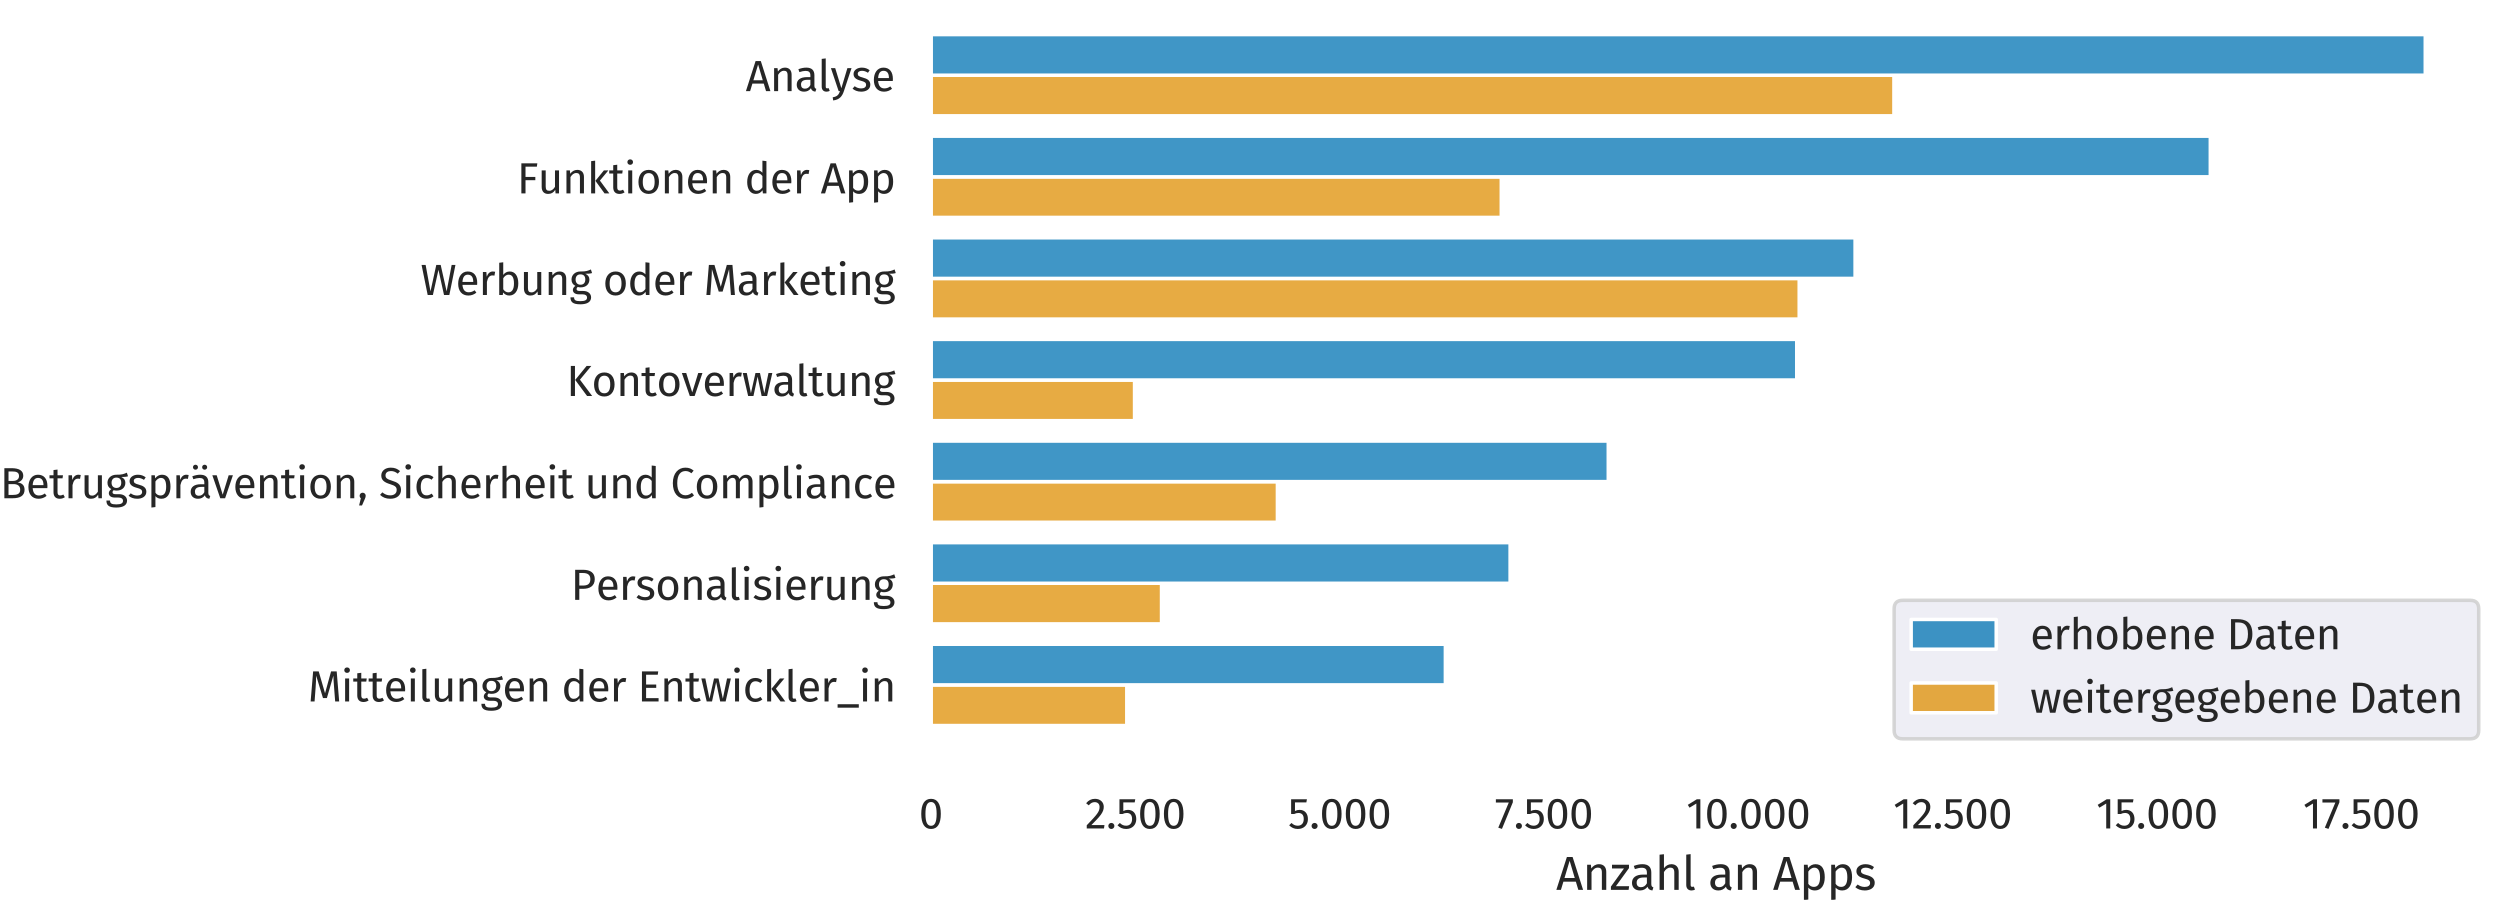 <svg xmlns:xlink="http://www.w3.org/1999/xlink" width="758.569" height="273.018" viewBox="0 0 568.927 204.763" xmlns="http://www.w3.org/2000/svg"><defs><style>*{stroke-linejoin:round;stroke-linecap:butt}</style></defs><g id="figure_1"><path d="M 0 204.763 L 568.927 204.763 L 568.927 0 L 0 0 L 0 204.763 z" fill="none" id="patch_1"/><g id="axes_1"><path d="M 211.807 172.973 L 568.927 172.973 L 568.927 -0 L 211.807 -0 L 211.807 172.973 z" fill="none" id="patch_2"/><g id="matplotlib.axis_1"><g id="xtick_1"><path d="M 211.807 172.973 L 211.807 -0" clip-path="url(#p70979f82ae)" fill="none" stroke="#fff" stroke-width=".8" stroke-linecap="round" id="line2d_1"/><g transform="matrix(.097 0 0 -.097 209.106 188.533)" fill="#262626" id="text_1"><defs><path id="FiraGO-Regular-30" d="M 1786 4346 C 826 4346 352 3558 352 2138 C 352 717 826 -77 1786 -77 C 2746 -77 3219 717 3219 2138 C 3219 3552 2746 4346 1786 4346 z M 1786 3878 C 2317 3878 2605 3392 2605 2138 C 2605 877 2317 390 1786 390 C 1248 390 966 877 966 2138 C 966 3392 1248 3878 1786 3878 z" transform="scale(.016)"/></defs><use xlink:href="#FiraGO-Regular-30"/></g></g><g id="xtick_2"><path d="M 258.306 172.973 L 258.306 -0" clip-path="url(#p70979f82ae)" fill="none" stroke="#fff" stroke-width=".8" stroke-linecap="round" id="line2d_2"/><g transform="matrix(.097 0 0 -.097 246.923 188.533)" fill="#262626" id="text_2"><defs><path id="FiraGO-Regular-32" d="M 1459 4346 C 922 4346 506 4128 160 3699 L 544 3392 C 832 3718 1069 3859 1427 3859 C 1843 3859 2131 3597 2131 3149 C 2131 2451 1760 2042 250 467 L 250 0 L 2778 0 L 2848 493 L 922 493 C 2234 1805 2746 2374 2746 3174 C 2746 3840 2246 4346 1459 4346 z" transform="scale(.016)"/><path id="FiraGO-Regular-2e" d="M 762 813 C 512 813 320 614 320 371 C 320 122 512 -77 762 -77 C 1018 -77 1210 122 1210 371 C 1210 614 1018 813 762 813 z" transform="scale(.016)"/><path id="FiraGO-Regular-35" d="M 2771 4282 L 454 4282 L 454 2125 L 915 2125 C 1120 2221 1293 2272 1523 2272 C 1965 2272 2304 2042 2304 1382 C 2304 755 1965 403 1427 403 C 1056 403 781 538 512 806 L 166 467 C 499 128 890 -77 1434 -77 C 2323 -77 2918 518 2918 1370 C 2918 2221 2426 2726 1702 2726 C 1472 2726 1242 2675 1018 2560 L 1018 3821 L 2688 3821 L 2771 4282 z" transform="scale(.016)"/></defs><use xlink:href="#FiraGO-Regular-32"/><use xlink:href="#FiraGO-Regular-2e" x="49.5"/><use xlink:href="#FiraGO-Regular-35" x="73.5"/><use xlink:href="#FiraGO-Regular-30" x="123.6"/><use xlink:href="#FiraGO-Regular-30" x="179.4"/></g></g><g id="xtick_3"><path d="M 304.805 172.973 L 304.805 -0" clip-path="url(#p70979f82ae)" fill="none" stroke="#fff" stroke-width=".8" stroke-linecap="round" id="line2d_3"/><g transform="matrix(.097 0 0 -.097 293.118 188.533)" fill="#262626" id="text_3"><use xlink:href="#FiraGO-Regular-35"/><use xlink:href="#FiraGO-Regular-2e" x="50.1"/><use xlink:href="#FiraGO-Regular-30" x="74.1"/><use xlink:href="#FiraGO-Regular-30" x="129.9"/><use xlink:href="#FiraGO-Regular-30" x="185.7"/></g></g><g id="xtick_4"><path d="M 351.305 172.973 L 351.305 -0" clip-path="url(#p70979f82ae)" fill="none" stroke="#fff" stroke-width=".8" stroke-linecap="round" id="line2d_4"/><g transform="matrix(.097 0 0 -.097 340.168 188.533)" fill="#262626" id="text_4"><defs><path id="FiraGO-Regular-37" d="M 2650 4282 L 160 4282 L 160 3802 L 2054 3802 L 512 115 L 1050 -64 L 2650 3840 L 2650 4282 z" transform="scale(.016)"/></defs><use xlink:href="#FiraGO-Regular-37"/><use xlink:href="#FiraGO-Regular-2e" x="44.4"/><use xlink:href="#FiraGO-Regular-35" x="68.4"/><use xlink:href="#FiraGO-Regular-30" x="118.5"/><use xlink:href="#FiraGO-Regular-30" x="174.3"/></g></g><g id="xtick_5"><path d="M 397.804 172.973 L 397.804 -0" clip-path="url(#p70979f82ae)" fill="none" stroke="#fff" stroke-width=".8" stroke-linecap="round" id="line2d_5"/><g transform="matrix(.097 0 0 -.097 383.745 188.533)" fill="#262626" id="text_5"><defs><path id="FiraGO-Regular-31" d="M 2067 4282 L 1549 4282 L 224 3462 L 480 3046 L 1478 3654 L 1478 0 L 2067 0 L 2067 4282 z" transform="scale(.016)"/></defs><use xlink:href="#FiraGO-Regular-31"/><use xlink:href="#FiraGO-Regular-30" x="43.3"/><use xlink:href="#FiraGO-Regular-2e" x="99.1"/><use xlink:href="#FiraGO-Regular-30" x="123.1"/><use xlink:href="#FiraGO-Regular-30" x="178.9"/><use xlink:href="#FiraGO-Regular-30" x="234.7"/></g></g><g id="xtick_6"><path d="M 444.303 172.973 L 444.303 -0" clip-path="url(#p70979f82ae)" fill="none" stroke="#fff" stroke-width=".8" stroke-linecap="round" id="line2d_6"/><g transform="matrix(.097 0 0 -.097 430.825 188.533)" fill="#262626" id="text_6"><use xlink:href="#FiraGO-Regular-31"/><use xlink:href="#FiraGO-Regular-32" x="43.3"/><use xlink:href="#FiraGO-Regular-2e" x="92.8"/><use xlink:href="#FiraGO-Regular-35" x="116.8"/><use xlink:href="#FiraGO-Regular-30" x="166.9"/><use xlink:href="#FiraGO-Regular-30" x="222.7"/></g></g><g id="xtick_7"><path d="M 490.803 172.973 L 490.803 -0" clip-path="url(#p70979f82ae)" fill="none" stroke="#fff" stroke-width=".8" stroke-linecap="round" id="line2d_7"/><g transform="matrix(.097 0 0 -.097 477.02 188.533)" fill="#262626" id="text_7"><use xlink:href="#FiraGO-Regular-31"/><use xlink:href="#FiraGO-Regular-35" x="43.3"/><use xlink:href="#FiraGO-Regular-2e" x="93.4"/><use xlink:href="#FiraGO-Regular-30" x="117.4"/><use xlink:href="#FiraGO-Regular-30" x="173.2"/><use xlink:href="#FiraGO-Regular-30" x="229"/></g></g><g id="xtick_8"><path d="M 537.302 172.973 L 537.302 -0" clip-path="url(#p70979f82ae)" fill="none" stroke="#fff" stroke-width=".8" stroke-linecap="round" id="line2d_8"/><g transform="matrix(.097 0 0 -.097 524.07 188.533)" fill="#262626" id="text_8"><use xlink:href="#FiraGO-Regular-31"/><use xlink:href="#FiraGO-Regular-37" x="43.3"/><use xlink:href="#FiraGO-Regular-2e" x="87.7"/><use xlink:href="#FiraGO-Regular-35" x="111.7"/><use xlink:href="#FiraGO-Regular-30" x="161.8"/><use xlink:href="#FiraGO-Regular-30" x="217.6"/></g></g><g transform="matrix(.106 0 0 -.106 354.113 202.514)" fill="#262626" id="text_9"><defs><path id="FiraGO-Regular-41" d="M 2989 0 L 3629 0 L 2221 4410 L 1453 4410 L 38 0 L 653 0 L 986 1107 L 2656 1107 L 2989 0 z M 1133 1600 L 1824 3904 L 2509 1600 L 1133 1600 z" transform="scale(.016)"/><path id="FiraGO-Regular-6e" d="M 2176 3450 C 1734 3450 1376 3219 1146 2874 L 1094 3373 L 589 3373 L 589 0 L 1178 0 L 1178 2394 C 1402 2752 1658 2989 2035 2989 C 2362 2989 2566 2842 2566 2336 L 2566 0 L 3155 0 L 3155 2419 C 3155 3059 2797 3450 2176 3450 z" transform="scale(.016)"/><path id="FiraGO-Regular-7a" d="M 2586 3373 L 307 3373 L 307 2874 L 1914 2874 L 160 442 L 160 0 L 2534 0 L 2605 493 L 826 493 L 2586 2925 L 2586 3373 z" transform="scale(.016)"/><path id="FiraGO-Regular-61" d="M 2880 787 L 2880 2330 C 2880 3034 2509 3450 1696 3450 C 1318 3450 947 3373 531 3219 L 678 2790 C 1024 2906 1338 2970 1587 2970 C 2054 2970 2291 2790 2291 2304 L 2291 2054 L 1773 2054 C 832 2054 288 1664 288 941 C 288 339 691 -77 1363 -77 C 1773 -77 2131 77 2368 429 C 2470 96 2688 -38 3027 -77 L 3162 333 C 2989 397 2880 493 2880 787 z M 1498 365 C 1114 365 915 576 915 973 C 915 1434 1229 1664 1850 1664 L 2291 1664 L 2291 890 C 2099 538 1843 365 1498 365 z" transform="scale(.016)"/><path id="FiraGO-Regular-68" d="M 2176 3450 C 1754 3450 1421 3238 1178 2906 L 1178 4787 L 589 4723 L 589 0 L 1178 0 L 1178 2400 C 1402 2752 1664 2989 2029 2989 C 2349 2989 2566 2842 2566 2336 L 2566 0 L 3155 0 L 3155 2419 C 3155 3053 2790 3450 2176 3450 z" transform="scale(.016)"/><path id="FiraGO-Regular-6c" d="M 1254 -77 C 1427 -77 1594 -32 1722 38 L 1568 448 C 1504 422 1434 410 1350 410 C 1197 410 1139 499 1139 678 L 1139 4800 L 550 4730 L 550 666 C 550 186 826 -77 1254 -77 z" transform="scale(.016)"/><path id="FiraGO-Regular-70" d="M 2138 3450 C 1754 3450 1389 3264 1139 2918 L 1094 3373 L 589 3373 L 589 -1363 L 1178 -1293 L 1178 307 C 1395 45 1696 -77 2061 -77 C 2931 -77 3386 666 3386 1690 C 3386 2752 3034 3450 2138 3450 z M 1920 403 C 1613 403 1350 550 1178 813 L 1178 2458 C 1357 2726 1632 2982 1990 2982 C 2496 2982 2752 2566 2752 1690 C 2752 806 2458 403 1920 403 z" transform="scale(.016)"/><path id="FiraGO-Regular-73" d="M 1523 3450 C 826 3450 307 3059 307 2522 C 307 2048 595 1734 1325 1542 C 1978 1370 2144 1242 2144 909 C 2144 589 1862 397 1421 397 C 1056 397 742 518 474 723 L 160 365 C 454 109 864 -77 1434 -77 C 2118 -77 2765 243 2765 947 C 2765 1536 2355 1818 1645 1997 C 1101 2138 922 2266 922 2541 C 922 2810 1158 2982 1542 2982 C 1856 2982 2118 2886 2419 2694 L 2669 3066 C 2349 3309 1997 3450 1523 3450 z" transform="scale(.016)"/></defs><use xlink:href="#FiraGO-Regular-41"/><use xlink:href="#FiraGO-Regular-6e" x="57.3"/><use xlink:href="#FiraGO-Regular-7a" x="115.2"/><use xlink:href="#FiraGO-Regular-61" x="158.4"/><use xlink:href="#FiraGO-Regular-68" x="212.8"/><use xlink:href="#FiraGO-Regular-6c" x="270.7"/><use xlink:href="#FiraGO-Regular-20" x="300.1"/><use xlink:href="#FiraGO-Regular-61" x="326.6"/><use xlink:href="#FiraGO-Regular-6e" x="381"/><use xlink:href="#FiraGO-Regular-20" x="438.9"/><use xlink:href="#FiraGO-Regular-41" x="465.4"/><use xlink:href="#FiraGO-Regular-70" x="522.7"/><use xlink:href="#FiraGO-Regular-70" x="581.3"/><use xlink:href="#FiraGO-Regular-73" x="639.9"/></g></g><g id="matplotlib.axis_2"><g id="ytick_1"><path d="M 211.807 17.112 L 568.927 17.112" clip-path="url(#p70979f82ae)" fill="none" stroke="#fff" stroke-width=".8" stroke-linecap="round" id="line2d_9"/><g transform="matrix(.097 0 0 -.097 169.692 20.742)" fill="#262626" id="text_10"><defs><path id="FiraGO-Regular-79" d="M 3085 3373 L 2477 3373 L 1594 429 L 691 3373 L 64 3373 L 1197 0 L 1395 0 C 1203 -525 1011 -787 326 -902 L 390 -1363 C 1325 -1261 1722 -736 1958 -19 L 3085 3373 z" transform="scale(.016)"/><path id="FiraGO-Regular-65" d="M 3155 1786 C 3155 2816 2675 3450 1766 3450 C 896 3450 365 2701 365 1651 C 365 582 915 -77 1856 -77 C 2323 -77 2701 83 3034 346 L 2778 698 C 2483 493 2234 403 1901 403 C 1414 403 1050 704 992 1485 L 3142 1485 C 3149 1562 3155 1670 3155 1786 z M 2573 1920 L 992 1920 C 1037 2669 1331 2982 1779 2982 C 2310 2982 2573 2618 2573 1958 L 2573 1920 z" transform="scale(.016)"/></defs><use xlink:href="#FiraGO-Regular-41"/><use xlink:href="#FiraGO-Regular-6e" x="57.3"/><use xlink:href="#FiraGO-Regular-61" x="115.2"/><use xlink:href="#FiraGO-Regular-6c" x="169.6"/><use xlink:href="#FiraGO-Regular-79" x="199"/><use xlink:href="#FiraGO-Regular-73" x="248.2"/><use xlink:href="#FiraGO-Regular-65" x="294.9"/></g></g><g id="ytick_2"><path d="M 211.807 40.237 L 568.927 40.237" clip-path="url(#p70979f82ae)" fill="none" stroke="#fff" stroke-width=".8" stroke-linecap="round" id="line2d_10"/><g transform="matrix(.097 0 0 -.097 117.654 44.012)" fill="#262626" id="text_11"><defs><path id="FiraGO-Regular-46" d="M 640 0 L 1248 0 L 1248 1939 L 2688 1939 L 2688 2419 L 1248 2419 L 1248 3923 L 2912 3923 L 2982 4410 L 640 4410 L 640 0 z" transform="scale(.016)"/><path id="FiraGO-Regular-75" d="M 3091 3373 L 2502 3373 L 2502 966 C 2298 627 2022 384 1658 384 C 1293 384 1139 557 1139 1018 L 1139 3373 L 550 3373 L 550 954 C 550 294 902 -77 1491 -77 C 1971 -77 2285 115 2541 525 L 2586 0 L 3091 0 L 3091 3373 z" transform="scale(.016)"/><path id="FiraGO-Regular-6b" d="M 1178 4800 L 589 4730 L 589 0 L 1178 0 L 1178 4800 z M 3117 3373 L 2458 3373 L 1216 1843 L 2554 0 L 3258 0 L 1875 1882 L 3117 3373 z" transform="scale(.016)"/><path id="FiraGO-Regular-74" d="M 2086 544 C 1920 454 1786 410 1638 410 C 1344 410 1235 570 1235 909 L 1235 2918 L 1971 2918 L 2035 3373 L 1235 3373 L 1235 4205 L 646 4134 L 646 3373 L 58 3373 L 58 2918 L 646 2918 L 646 883 C 646 256 986 -77 1555 -77 C 1843 -77 2086 0 2310 154 L 2086 544 z" transform="scale(.016)"/><path id="FiraGO-Regular-69" d="M 877 4992 C 634 4992 467 4819 467 4589 C 467 4365 634 4192 877 4192 C 1126 4192 1293 4365 1293 4589 C 1293 4819 1126 4992 877 4992 z M 1178 3373 L 589 3373 L 589 0 L 1178 0 L 1178 3373 z" transform="scale(.016)"/><path id="FiraGO-Regular-6f" d="M 1875 3450 C 915 3450 365 2726 365 1683 C 365 614 909 -77 1869 -77 C 2822 -77 3373 646 3373 1690 C 3373 2758 2835 3450 1875 3450 z M 1875 2976 C 2432 2976 2739 2566 2739 1690 C 2739 806 2432 397 1869 397 C 1306 397 998 806 998 1683 C 998 2566 1312 2976 1875 2976 z" transform="scale(.016)"/><path id="FiraGO-Regular-64" d="M 2598 4800 L 2598 3034 C 2374 3270 2086 3450 1690 3450 C 864 3450 365 2701 365 1670 C 365 621 819 -77 1638 -77 C 2054 -77 2394 128 2611 467 L 2669 0 L 3187 0 L 3187 4730 L 2598 4800 z M 1766 390 C 1280 390 998 794 998 1683 C 998 2560 1312 2982 1818 2982 C 2150 2982 2387 2810 2598 2541 L 2598 890 C 2374 576 2144 390 1766 390 z" transform="scale(.016)"/><path id="FiraGO-Regular-72" d="M 2054 3450 C 1645 3450 1331 3194 1152 2688 L 1094 3373 L 589 3373 L 589 0 L 1178 0 L 1178 1926 C 1318 2573 1562 2874 1984 2874 C 2106 2874 2176 2861 2278 2835 L 2387 3411 C 2285 3437 2163 3450 2054 3450 z" transform="scale(.016)"/></defs><use xlink:href="#FiraGO-Regular-46"/><use xlink:href="#FiraGO-Regular-75" x="49.1"/><use xlink:href="#FiraGO-Regular-6e" x="106.6"/><use xlink:href="#FiraGO-Regular-6b" x="164.5"/><use xlink:href="#FiraGO-Regular-74" x="215.4"/><use xlink:href="#FiraGO-Regular-69" x="251.5"/><use xlink:href="#FiraGO-Regular-6f" x="279.1"/><use xlink:href="#FiraGO-Regular-6e" x="337.5"/><use xlink:href="#FiraGO-Regular-65" x="395.4"/><use xlink:href="#FiraGO-Regular-6e" x="449.8"/><use xlink:href="#FiraGO-Regular-20" x="507.7"/><use xlink:href="#FiraGO-Regular-64" x="534.2"/><use xlink:href="#FiraGO-Regular-65" x="593.2"/><use xlink:href="#FiraGO-Regular-72" x="647.6"/><use xlink:href="#FiraGO-Regular-20" x="685.9"/><use xlink:href="#FiraGO-Regular-41" x="712.4"/><use xlink:href="#FiraGO-Regular-70" x="769.7"/><use xlink:href="#FiraGO-Regular-70" x="828.3"/></g></g><g id="ytick_3"><path d="M 211.807 63.362 L 568.927 63.362" clip-path="url(#p70979f82ae)" fill="none" stroke="#fff" stroke-width=".8" stroke-linecap="round" id="line2d_11"/><g transform="matrix(.097 0 0 -.097 95.69 67.137)" fill="#262626" id="text_12"><defs><path id="FiraGO-Regular-57" d="M 5126 4410 L 4570 4410 L 3834 531 L 2963 4410 L 2317 4410 L 1466 531 L 755 4410 L 160 4410 L 1056 0 L 1818 0 L 2637 3693 L 3450 0 L 4230 0 L 5126 4410 z" transform="scale(.016)"/><path id="FiraGO-Regular-62" d="M 2131 3450 C 1722 3450 1408 3264 1178 2950 L 1178 4800 L 589 4730 L 589 0 L 1107 0 L 1165 371 C 1395 90 1690 -77 2061 -77 C 2880 -77 3386 634 3386 1690 C 3386 2816 2893 3450 2131 3450 z M 1920 390 C 1619 390 1350 576 1178 845 L 1178 2458 C 1350 2726 1594 2982 1965 2982 C 2438 2982 2752 2650 2752 1690 C 2752 768 2413 390 1920 390 z" transform="scale(.016)"/><path id="FiraGO-Regular-67" d="M 3155 3750 C 2758 3571 2451 3430 1613 3450 C 870 3450 314 2963 314 2272 C 314 1837 493 1542 883 1338 C 640 1178 512 960 512 742 C 512 403 781 102 1382 102 L 1914 102 C 2336 102 2592 -58 2592 -378 C 2592 -717 2336 -902 1606 -902 C 864 -902 691 -723 691 -339 L 160 -339 C 160 -1024 506 -1363 1606 -1363 C 2650 -1363 3187 -992 3187 -339 C 3187 198 2726 595 2035 595 L 1498 595 C 1152 595 1056 717 1056 870 C 1056 992 1126 1114 1222 1184 C 1363 1139 1498 1120 1651 1120 C 2458 1120 2938 1600 2938 2266 C 2938 2656 2739 2938 2342 3117 C 2726 3117 3046 3130 3328 3219 L 3155 3750 z M 1613 3027 C 2093 3027 2336 2771 2336 2278 C 2336 1792 2086 1510 1626 1510 C 1165 1510 915 1824 915 2272 C 915 2714 1158 3027 1613 3027 z" transform="scale(.016)"/><path id="FiraGO-Regular-4d" d="M 4218 4410 L 3392 4410 L 2509 1203 L 1581 4410 L 762 4410 L 397 0 L 973 0 L 1120 1946 C 1171 2592 1203 3277 1203 3795 L 2208 499 L 2778 499 L 3731 3789 C 3738 3424 3782 2682 3840 1990 L 3994 0 L 4582 0 L 4218 4410 z" transform="scale(.016)"/></defs><use xlink:href="#FiraGO-Regular-57"/><use xlink:href="#FiraGO-Regular-65" x="82.6"/><use xlink:href="#FiraGO-Regular-72" x="137"/><use xlink:href="#FiraGO-Regular-62" x="175.3"/><use xlink:href="#FiraGO-Regular-75" x="233.9"/><use xlink:href="#FiraGO-Regular-6e" x="291.4"/><use xlink:href="#FiraGO-Regular-67" x="349.3"/><use xlink:href="#FiraGO-Regular-20" x="401.3"/><use xlink:href="#FiraGO-Regular-6f" x="427.8"/><use xlink:href="#FiraGO-Regular-64" x="486.2"/><use xlink:href="#FiraGO-Regular-65" x="545.2"/><use xlink:href="#FiraGO-Regular-72" x="599.6"/><use xlink:href="#FiraGO-Regular-20" x="637.9"/><use xlink:href="#FiraGO-Regular-4d" x="664.4"/><use xlink:href="#FiraGO-Regular-61" x="742.2"/><use xlink:href="#FiraGO-Regular-72" x="796.6"/><use xlink:href="#FiraGO-Regular-6b" x="834.9"/><use xlink:href="#FiraGO-Regular-65" x="885.8"/><use xlink:href="#FiraGO-Regular-74" x="940.2"/><use xlink:href="#FiraGO-Regular-69" x="976.3"/><use xlink:href="#FiraGO-Regular-6e" x="1003.9"/><use xlink:href="#FiraGO-Regular-67" x="1061.8"/></g></g><g id="ytick_4"><path d="M 211.807 86.486 L 568.927 86.486" clip-path="url(#p70979f82ae)" fill="none" stroke="#fff" stroke-width=".8" stroke-linecap="round" id="line2d_12"/><g transform="matrix(.097 0 0 -.097 128.909 90.116)" fill="#262626" id="text_13"><defs><path id="FiraGO-Regular-4b" d="M 1248 4410 L 640 4410 L 640 0 L 1248 0 L 1248 4410 z M 3648 4410 L 2957 4410 L 1280 2355 L 3021 0 L 3770 0 L 1978 2394 L 3648 4410 z" transform="scale(.016)"/><path id="FiraGO-Regular-76" d="M 3085 3373 L 2464 3373 L 1587 525 L 704 3373 L 64 3373 L 1229 0 L 1939 0 L 3085 3373 z" transform="scale(.016)"/><path id="FiraGO-Regular-77" d="M 4461 3373 L 3898 3373 L 3283 410 L 2650 3373 L 1990 3373 L 1325 410 L 717 3373 L 128 3373 L 915 0 L 1696 0 L 2304 2842 L 2893 0 L 3693 0 L 4461 3373 z" transform="scale(.016)"/></defs><use xlink:href="#FiraGO-Regular-4b"/><use xlink:href="#FiraGO-Regular-6f" x="58.9"/><use xlink:href="#FiraGO-Regular-6e" x="117.3"/><use xlink:href="#FiraGO-Regular-74" x="175.2"/><use xlink:href="#FiraGO-Regular-6f" x="211.3"/><use xlink:href="#FiraGO-Regular-76" x="269.7"/><use xlink:href="#FiraGO-Regular-65" x="318.9"/><use xlink:href="#FiraGO-Regular-72" x="373.3"/><use xlink:href="#FiraGO-Regular-77" x="411.6"/><use xlink:href="#FiraGO-Regular-61" x="483.3"/><use xlink:href="#FiraGO-Regular-6c" x="537.7"/><use xlink:href="#FiraGO-Regular-74" x="567.1"/><use xlink:href="#FiraGO-Regular-75" x="603.2"/><use xlink:href="#FiraGO-Regular-6e" x="660.7"/><use xlink:href="#FiraGO-Regular-67" x="718.6"/></g></g><g id="ytick_5"><path d="M 211.807 109.611 L 568.927 109.611" clip-path="url(#p70979f82ae)" fill="none" stroke="#fff" stroke-width=".8" stroke-linecap="round" id="line2d_13"/><g transform="matrix(.097 0 0 -.097 0 113.386)" fill="#262626" id="text_14"><defs><path id="FiraGO-Regular-42" d="M 2586 2330 C 3014 2419 3411 2752 3411 3296 C 3411 4064 2771 4410 1683 4410 L 640 4410 L 640 0 L 1856 0 C 2880 0 3603 320 3603 1254 C 3603 2003 3098 2240 2586 2330 z M 1747 3930 C 2400 3930 2790 3795 2790 3251 C 2790 2784 2406 2541 1914 2541 L 1248 2541 L 1248 3930 L 1747 3930 z M 1856 486 L 1248 486 L 1248 2074 L 1971 2074 C 2502 2074 2963 1875 2963 1254 C 2963 614 2496 486 1856 486 z" transform="scale(.016)"/><path id="FiraGO-Regular-e4" d="M 998 4186 C 1203 4186 1363 4346 1363 4550 C 1363 4755 1203 4915 998 4915 C 787 4915 627 4755 627 4550 C 627 4346 787 4186 998 4186 z M 2336 4186 C 2547 4186 2707 4346 2707 4550 C 2707 4755 2547 4915 2336 4915 C 2131 4915 1971 4755 1971 4550 C 1971 4346 2131 4186 2336 4186 z M 2880 787 L 2880 2330 C 2880 3034 2509 3450 1696 3450 C 1318 3450 947 3373 531 3219 L 678 2790 C 1024 2906 1338 2970 1587 2970 C 2054 2970 2291 2790 2291 2304 L 2291 2054 L 1773 2054 C 832 2054 288 1664 288 941 C 288 339 691 -77 1363 -77 C 1773 -77 2131 77 2368 429 C 2470 96 2688 -38 3027 -77 L 3162 333 C 2989 397 2880 493 2880 787 z M 1498 365 C 1114 365 915 576 915 973 C 915 1434 1229 1664 1850 1664 L 2291 1664 L 2291 890 C 2099 538 1843 365 1498 365 z" transform="scale(.016)"/><path id="FiraGO-Regular-2c" d="M 762 813 C 512 813 320 614 320 371 C 320 218 390 83 499 0 L 243 -1062 L 666 -1062 L 1094 -83 C 1178 102 1210 230 1210 371 C 1210 614 1018 813 762 813 z" transform="scale(.016)"/><path id="FiraGO-Regular-53" d="M 1728 4486 C 915 4486 339 4013 339 3334 C 339 2650 787 2323 1645 2061 C 2394 1830 2598 1638 2598 1210 C 2598 678 2170 422 1651 422 C 1171 422 826 595 493 864 L 160 493 C 525 134 1024 -77 1658 -77 C 2650 -77 3232 461 3232 1229 C 3232 2074 2630 2349 1926 2566 C 1133 2810 960 2989 960 3360 C 960 3782 1312 3987 1754 3987 C 2118 3987 2426 3872 2758 3603 L 3091 3974 C 2720 4307 2336 4486 1728 4486 z" transform="scale(.016)"/><path id="FiraGO-Regular-63" d="M 1837 3450 C 922 3450 365 2733 365 1658 C 365 570 928 -77 1837 -77 C 2227 -77 2566 51 2867 294 L 2598 678 C 2342 512 2144 422 1862 422 C 1331 422 998 787 998 1670 C 998 2547 1331 2963 1862 2963 C 2144 2963 2355 2880 2586 2714 L 2867 3085 C 2554 3347 2234 3450 1837 3450 z" transform="scale(.016)"/><path id="FiraGO-Regular-43" d="M 2182 4486 C 1184 4486 352 3699 352 2208 C 352 723 1126 -77 2195 -77 C 2790 -77 3213 166 3456 416 L 3155 800 C 2906 614 2630 435 2214 435 C 1530 435 998 934 998 2208 C 998 3539 1555 3987 2221 3987 C 2528 3987 2797 3885 3072 3661 L 3405 4051 C 3053 4333 2739 4486 2182 4486 z" transform="scale(.016)"/><path id="FiraGO-Regular-6d" d="M 3974 3450 C 3520 3450 3213 3206 2970 2842 C 2842 3226 2534 3450 2118 3450 C 1677 3450 1370 3219 1146 2880 L 1094 3373 L 589 3373 L 589 0 L 1178 0 L 1178 2394 C 1402 2752 1606 2989 1971 2989 C 2227 2989 2445 2842 2445 2336 L 2445 0 L 3034 0 L 3034 2394 C 3264 2752 3462 2989 3827 2989 C 4083 2989 4301 2842 4301 2336 L 4301 0 L 4890 0 L 4890 2419 C 4890 3053 4525 3450 3974 3450 z" transform="scale(.016)"/></defs><use xlink:href="#FiraGO-Regular-42"/><use xlink:href="#FiraGO-Regular-65" x="60.8"/><use xlink:href="#FiraGO-Regular-74" x="115.2"/><use xlink:href="#FiraGO-Regular-72" x="151.3"/><use xlink:href="#FiraGO-Regular-75" x="189.6"/><use xlink:href="#FiraGO-Regular-67" x="247.1"/><use xlink:href="#FiraGO-Regular-73" x="299.1"/><use xlink:href="#FiraGO-Regular-70" x="345.8"/><use xlink:href="#FiraGO-Regular-72" x="404.4"/><use xlink:href="#FiraGO-Regular-e4" x="442.7"/><use xlink:href="#FiraGO-Regular-76" x="497.1"/><use xlink:href="#FiraGO-Regular-65" x="546.3"/><use xlink:href="#FiraGO-Regular-6e" x="600.7"/><use xlink:href="#FiraGO-Regular-74" x="658.6"/><use xlink:href="#FiraGO-Regular-69" x="694.7"/><use xlink:href="#FiraGO-Regular-6f" x="722.3"/><use xlink:href="#FiraGO-Regular-6e" x="780.7"/><use xlink:href="#FiraGO-Regular-2c" x="838.6"/><use xlink:href="#FiraGO-Regular-20" x="862.6"/><use xlink:href="#FiraGO-Regular-53" x="889.1"/><use xlink:href="#FiraGO-Regular-69" x="943.6"/><use xlink:href="#FiraGO-Regular-63" x="971.2"/><use xlink:href="#FiraGO-Regular-68" x="1018.9"/><use xlink:href="#FiraGO-Regular-65" x="1076.8"/><use xlink:href="#FiraGO-Regular-72" x="1131.2"/><use xlink:href="#FiraGO-Regular-68" x="1169.5"/><use xlink:href="#FiraGO-Regular-65" x="1227.4"/><use xlink:href="#FiraGO-Regular-69" x="1281.8"/><use xlink:href="#FiraGO-Regular-74" x="1309.4"/><use xlink:href="#FiraGO-Regular-20" x="1345.5"/><use xlink:href="#FiraGO-Regular-75" x="1372"/><use xlink:href="#FiraGO-Regular-6e" x="1429.5"/><use xlink:href="#FiraGO-Regular-64" x="1487.4"/><use xlink:href="#FiraGO-Regular-20" x="1546.4"/><use xlink:href="#FiraGO-Regular-43" x="1572.9"/><use xlink:href="#FiraGO-Regular-6f" x="1628.9"/><use xlink:href="#FiraGO-Regular-6d" x="1687.3"/><use xlink:href="#FiraGO-Regular-70" x="1772.3"/><use xlink:href="#FiraGO-Regular-6c" x="1830.9"/><use xlink:href="#FiraGO-Regular-69" x="1860.3"/><use xlink:href="#FiraGO-Regular-61" x="1887.9"/><use xlink:href="#FiraGO-Regular-6e" x="1942.3"/><use xlink:href="#FiraGO-Regular-63" x="2000.2"/><use xlink:href="#FiraGO-Regular-65" x="2047.9"/></g></g><g id="ytick_6"><path d="M 211.807 132.736 L 568.927 132.736" clip-path="url(#p70979f82ae)" fill="none" stroke="#fff" stroke-width=".8" stroke-linecap="round" id="line2d_14"/><g transform="matrix(.097 0 0 -.097 129.897 136.511)" fill="#262626" id="text_15"><defs><path id="FiraGO-Regular-50" d="M 1798 4410 L 640 4410 L 640 0 L 1248 0 L 1248 1619 L 1805 1619 C 2778 1619 3514 2035 3514 3046 C 3514 3974 2861 4410 1798 4410 z M 1779 2099 L 1248 2099 L 1248 3936 L 1792 3936 C 2445 3936 2867 3699 2867 3040 C 2867 2291 2432 2099 1779 2099 z" transform="scale(.016)"/></defs><use xlink:href="#FiraGO-Regular-50"/><use xlink:href="#FiraGO-Regular-65" x="58.9"/><use xlink:href="#FiraGO-Regular-72" x="113.3"/><use xlink:href="#FiraGO-Regular-73" x="151.6"/><use xlink:href="#FiraGO-Regular-6f" x="198.3"/><use xlink:href="#FiraGO-Regular-6e" x="256.7"/><use xlink:href="#FiraGO-Regular-61" x="314.6"/><use xlink:href="#FiraGO-Regular-6c" x="369"/><use xlink:href="#FiraGO-Regular-69" x="398.4"/><use xlink:href="#FiraGO-Regular-73" x="426"/><use xlink:href="#FiraGO-Regular-69" x="472.7"/><use xlink:href="#FiraGO-Regular-65" x="500.3"/><use xlink:href="#FiraGO-Regular-72" x="554.7"/><use xlink:href="#FiraGO-Regular-75" x="593"/><use xlink:href="#FiraGO-Regular-6e" x="650.5"/><use xlink:href="#FiraGO-Regular-67" x="708.4"/></g></g><g id="ytick_7"><path d="M 211.807 155.861 L 568.927 155.861" clip-path="url(#p70979f82ae)" fill="none" stroke="#fff" stroke-width=".8" stroke-linecap="round" id="line2d_15"/><g transform="matrix(.097 0 0 -.097 70.076 159.636)" fill="#262626" id="text_16"><defs><path id="FiraGO-Regular-45" d="M 3027 4410 L 640 4410 L 640 0 L 3078 0 L 3078 486 L 1248 486 L 1248 1997 L 2733 1997 L 2733 2483 L 1248 2483 L 1248 3923 L 2957 3923 L 3027 4410 z" transform="scale(.016)"/><path id="FiraGO-Regular-5f" d="M 109 -909 L 3219 -909 L 3219 -403 L 109 -403 L 109 -909 z" transform="scale(.016)"/></defs><use xlink:href="#FiraGO-Regular-4d"/><use xlink:href="#FiraGO-Regular-69" x="77.8"/><use xlink:href="#FiraGO-Regular-74" x="105.4"/><use xlink:href="#FiraGO-Regular-74" x="141.5"/><use xlink:href="#FiraGO-Regular-65" x="177.6"/><use xlink:href="#FiraGO-Regular-69" x="232"/><use xlink:href="#FiraGO-Regular-6c" x="259.6"/><use xlink:href="#FiraGO-Regular-75" x="289"/><use xlink:href="#FiraGO-Regular-6e" x="346.5"/><use xlink:href="#FiraGO-Regular-67" x="404.4"/><use xlink:href="#FiraGO-Regular-65" x="456.4"/><use xlink:href="#FiraGO-Regular-6e" x="510.8"/><use xlink:href="#FiraGO-Regular-20" x="568.7"/><use xlink:href="#FiraGO-Regular-64" x="595.2"/><use xlink:href="#FiraGO-Regular-65" x="654.2"/><use xlink:href="#FiraGO-Regular-72" x="708.6"/><use xlink:href="#FiraGO-Regular-20" x="746.9"/><use xlink:href="#FiraGO-Regular-45" x="773.4"/><use xlink:href="#FiraGO-Regular-6e" x="826.9"/><use xlink:href="#FiraGO-Regular-74" x="884.8"/><use xlink:href="#FiraGO-Regular-77" x="920.9"/><use xlink:href="#FiraGO-Regular-69" x="992.6"/><use xlink:href="#FiraGO-Regular-63" x="1020.2"/><use xlink:href="#FiraGO-Regular-6b" x="1067.9"/><use xlink:href="#FiraGO-Regular-6c" x="1118.8"/><use xlink:href="#FiraGO-Regular-65" x="1148.2"/><use xlink:href="#FiraGO-Regular-72" x="1202.6"/><use xlink:href="#FiraGO-Regular-5f" x="1240.9"/><use xlink:href="#FiraGO-Regular-69" x="1292.9"/><use xlink:href="#FiraGO-Regular-6e" x="1320.5"/></g></g></g><path d="M 211.807 17.112 L 431.004 17.112 L 431.004 26.362 L 211.807 26.362 z" clip-path="url(#p70979f82ae)" fill="#de8f05" fill-opacity=".75" stroke="#fff" stroke-width=".8" id="patch_3"/><path d="M 211.807 40.237 L 341.651 40.237 L 341.651 49.487 L 211.807 49.487 z" clip-path="url(#p70979f82ae)" fill="#de8f05" fill-opacity=".75" stroke="#fff" stroke-width=".8" id="patch_4"/><path d="M 211.807 63.362 L 409.447 63.362 L 409.447 72.612 L 211.807 72.612 z" clip-path="url(#p70979f82ae)" fill="#de8f05" fill-opacity=".75" stroke="#fff" stroke-width=".8" id="patch_5"/><path d="M 211.807 86.486 L 258.195 86.486 L 258.195 95.736 L 211.807 95.736 z" clip-path="url(#p70979f82ae)" fill="#de8f05" fill-opacity=".75" stroke="#fff" stroke-width=".8" id="patch_6"/><path d="M 211.807 109.611 L 290.707 109.611 L 290.707 118.861 L 211.807 118.861 z" clip-path="url(#p70979f82ae)" fill="#de8f05" fill-opacity=".75" stroke="#fff" stroke-width=".8" id="patch_7"/><path d="M 211.807 132.736 L 264.332 132.736 L 264.332 141.986 L 211.807 141.986 z" clip-path="url(#p70979f82ae)" fill="#de8f05" fill-opacity=".75" stroke="#fff" stroke-width=".8" id="patch_8"/><path d="M 211.807 155.861 L 256.428 155.861 L 256.428 165.11 L 211.807 165.11 z" clip-path="url(#p70979f82ae)" fill="#de8f05" fill-opacity=".75" stroke="#fff" stroke-width=".8" id="patch_9"/><path d="M 211.807 7.862 L 551.921 7.862 L 551.921 17.112 L 211.807 17.112 z" clip-path="url(#p70979f82ae)" fill="#0173b2" fill-opacity=".75" stroke="#fff" stroke-width=".8" id="patch_10"/><path d="M 211.807 30.987 L 503.004 30.987 L 503.004 40.237 L 211.807 40.237 z" clip-path="url(#p70979f82ae)" fill="#0173b2" fill-opacity=".75" stroke="#fff" stroke-width=".8" id="patch_11"/><path d="M 211.807 54.112 L 422.17 54.112 L 422.17 63.362 L 211.807 63.362 z" clip-path="url(#p70979f82ae)" fill="#0173b2" fill-opacity=".75" stroke="#fff" stroke-width=".8" id="patch_12"/><path d="M 211.807 77.237 L 408.889 77.237 L 408.889 86.486 L 211.807 86.486 z" clip-path="url(#p70979f82ae)" fill="#0173b2" fill-opacity=".75" stroke="#fff" stroke-width=".8" id="patch_13"/><path d="M 211.807 100.361 L 365.998 100.361 L 365.998 109.611 L 211.807 109.611 z" clip-path="url(#p70979f82ae)" fill="#0173b2" fill-opacity=".75" stroke="#fff" stroke-width=".8" id="patch_14"/><path d="M 211.807 123.486 L 343.66 123.486 L 343.66 132.736 L 211.807 132.736 z" clip-path="url(#p70979f82ae)" fill="#0173b2" fill-opacity=".75" stroke="#fff" stroke-width=".8" id="patch_15"/><path d="M 211.807 146.611 L 328.929 146.611 L 328.929 155.861 L 211.807 155.861 z" clip-path="url(#p70979f82ae)" fill="#0173b2" fill-opacity=".75" stroke="#fff" stroke-width=".8" id="patch_16"/><path d="M 211.807 172.973 L 211.807 -0" fill="none" stroke="#fff" stroke-linecap="square" id="patch_17"/><path d="M 568.927 172.973 L 568.927 -0" fill="none" stroke="#fff" stroke-linecap="square" id="patch_18"/><path d="M 211.807 172.973 L 568.927 172.973" fill="none" stroke="#fff" stroke-linecap="square" id="patch_19"/><path d="M 211.807 -0 L 568.927 -0" fill="none" stroke="#fff" stroke-linecap="square" id="patch_20"/><g id="legend_1"><path d="M 432.986 168.133 L 562.151 168.133 Q 564.087 168.133 564.087 166.197 L 564.087 138.551 Q 564.087 136.615 562.151 136.615 L 432.986 136.615 Q 431.05 136.615 431.05 138.551 L 431.05 166.197 Q 431.05 168.133 432.986 168.133 z" fill="#eaeaf2" opacity=".8" stroke="#ccc" stroke-width=".8" id="patch_21"/><path d="M 434.922 147.747 L 454.282 147.747 L 454.282 140.971 L 434.922 140.971 z" fill="#0173b2" fill-opacity=".75" stroke="#fff" stroke-width=".8" id="patch_22"/><g transform="matrix(.097 0 0 -.097 462.026 147.747)" fill="#262626" id="text_17"><defs><path id="FiraGO-Regular-44" d="M 1562 4410 L 640 4410 L 640 0 L 1696 0 C 2650 0 3770 429 3770 2227 C 3770 4058 2688 4410 1562 4410 z M 1696 3923 C 2400 3923 3123 3718 3123 2227 C 3123 774 2432 480 1741 480 L 1248 480 L 1248 3923 L 1696 3923 z" transform="scale(.016)"/></defs><use xlink:href="#FiraGO-Regular-65"/><use xlink:href="#FiraGO-Regular-72" x="54.4"/><use xlink:href="#FiraGO-Regular-68" x="92.7"/><use xlink:href="#FiraGO-Regular-6f" x="150.6"/><use xlink:href="#FiraGO-Regular-62" x="209"/><use xlink:href="#FiraGO-Regular-65" x="267.6"/><use xlink:href="#FiraGO-Regular-6e" x="322"/><use xlink:href="#FiraGO-Regular-65" x="379.9"/><use xlink:href="#FiraGO-Regular-20" x="434.3"/><use xlink:href="#FiraGO-Regular-44" x="460.8"/><use xlink:href="#FiraGO-Regular-61" x="525.2"/><use xlink:href="#FiraGO-Regular-74" x="579.6"/><use xlink:href="#FiraGO-Regular-65" x="615.7"/><use xlink:href="#FiraGO-Regular-6e" x="670.1"/></g><path d="M 434.922 162.199 L 454.282 162.199 L 454.282 155.423 L 434.922 155.423 z" fill="#de8f05" fill-opacity=".75" stroke="#fff" stroke-width=".8" id="patch_23"/><g transform="matrix(.097 0 0 -.097 462.026 162.2)" fill="#262626" id="text_18"><use xlink:href="#FiraGO-Regular-77"/><use xlink:href="#FiraGO-Regular-65" x="71.7"/><use xlink:href="#FiraGO-Regular-69" x="126.1"/><use xlink:href="#FiraGO-Regular-74" x="153.7"/><use xlink:href="#FiraGO-Regular-65" x="189.8"/><use xlink:href="#FiraGO-Regular-72" x="244.2"/><use xlink:href="#FiraGO-Regular-67" x="282.5"/><use xlink:href="#FiraGO-Regular-65" x="334.5"/><use xlink:href="#FiraGO-Regular-67" x="388.9"/><use xlink:href="#FiraGO-Regular-65" x="440.9"/><use xlink:href="#FiraGO-Regular-62" x="495.3"/><use xlink:href="#FiraGO-Regular-65" x="553.9"/><use xlink:href="#FiraGO-Regular-6e" x="608.3"/><use xlink:href="#FiraGO-Regular-65" x="666.2"/><use xlink:href="#FiraGO-Regular-20" x="720.6"/><use xlink:href="#FiraGO-Regular-44" x="747.1"/><use xlink:href="#FiraGO-Regular-61" x="811.5"/><use xlink:href="#FiraGO-Regular-74" x="865.9"/><use xlink:href="#FiraGO-Regular-65" x="902"/><use xlink:href="#FiraGO-Regular-6e" x="956.4"/></g></g></g></g><defs><clipPath id="p70979f82ae"><path d="M211.807 0H568.927V172.973H211.807z"/></clipPath></defs></svg>